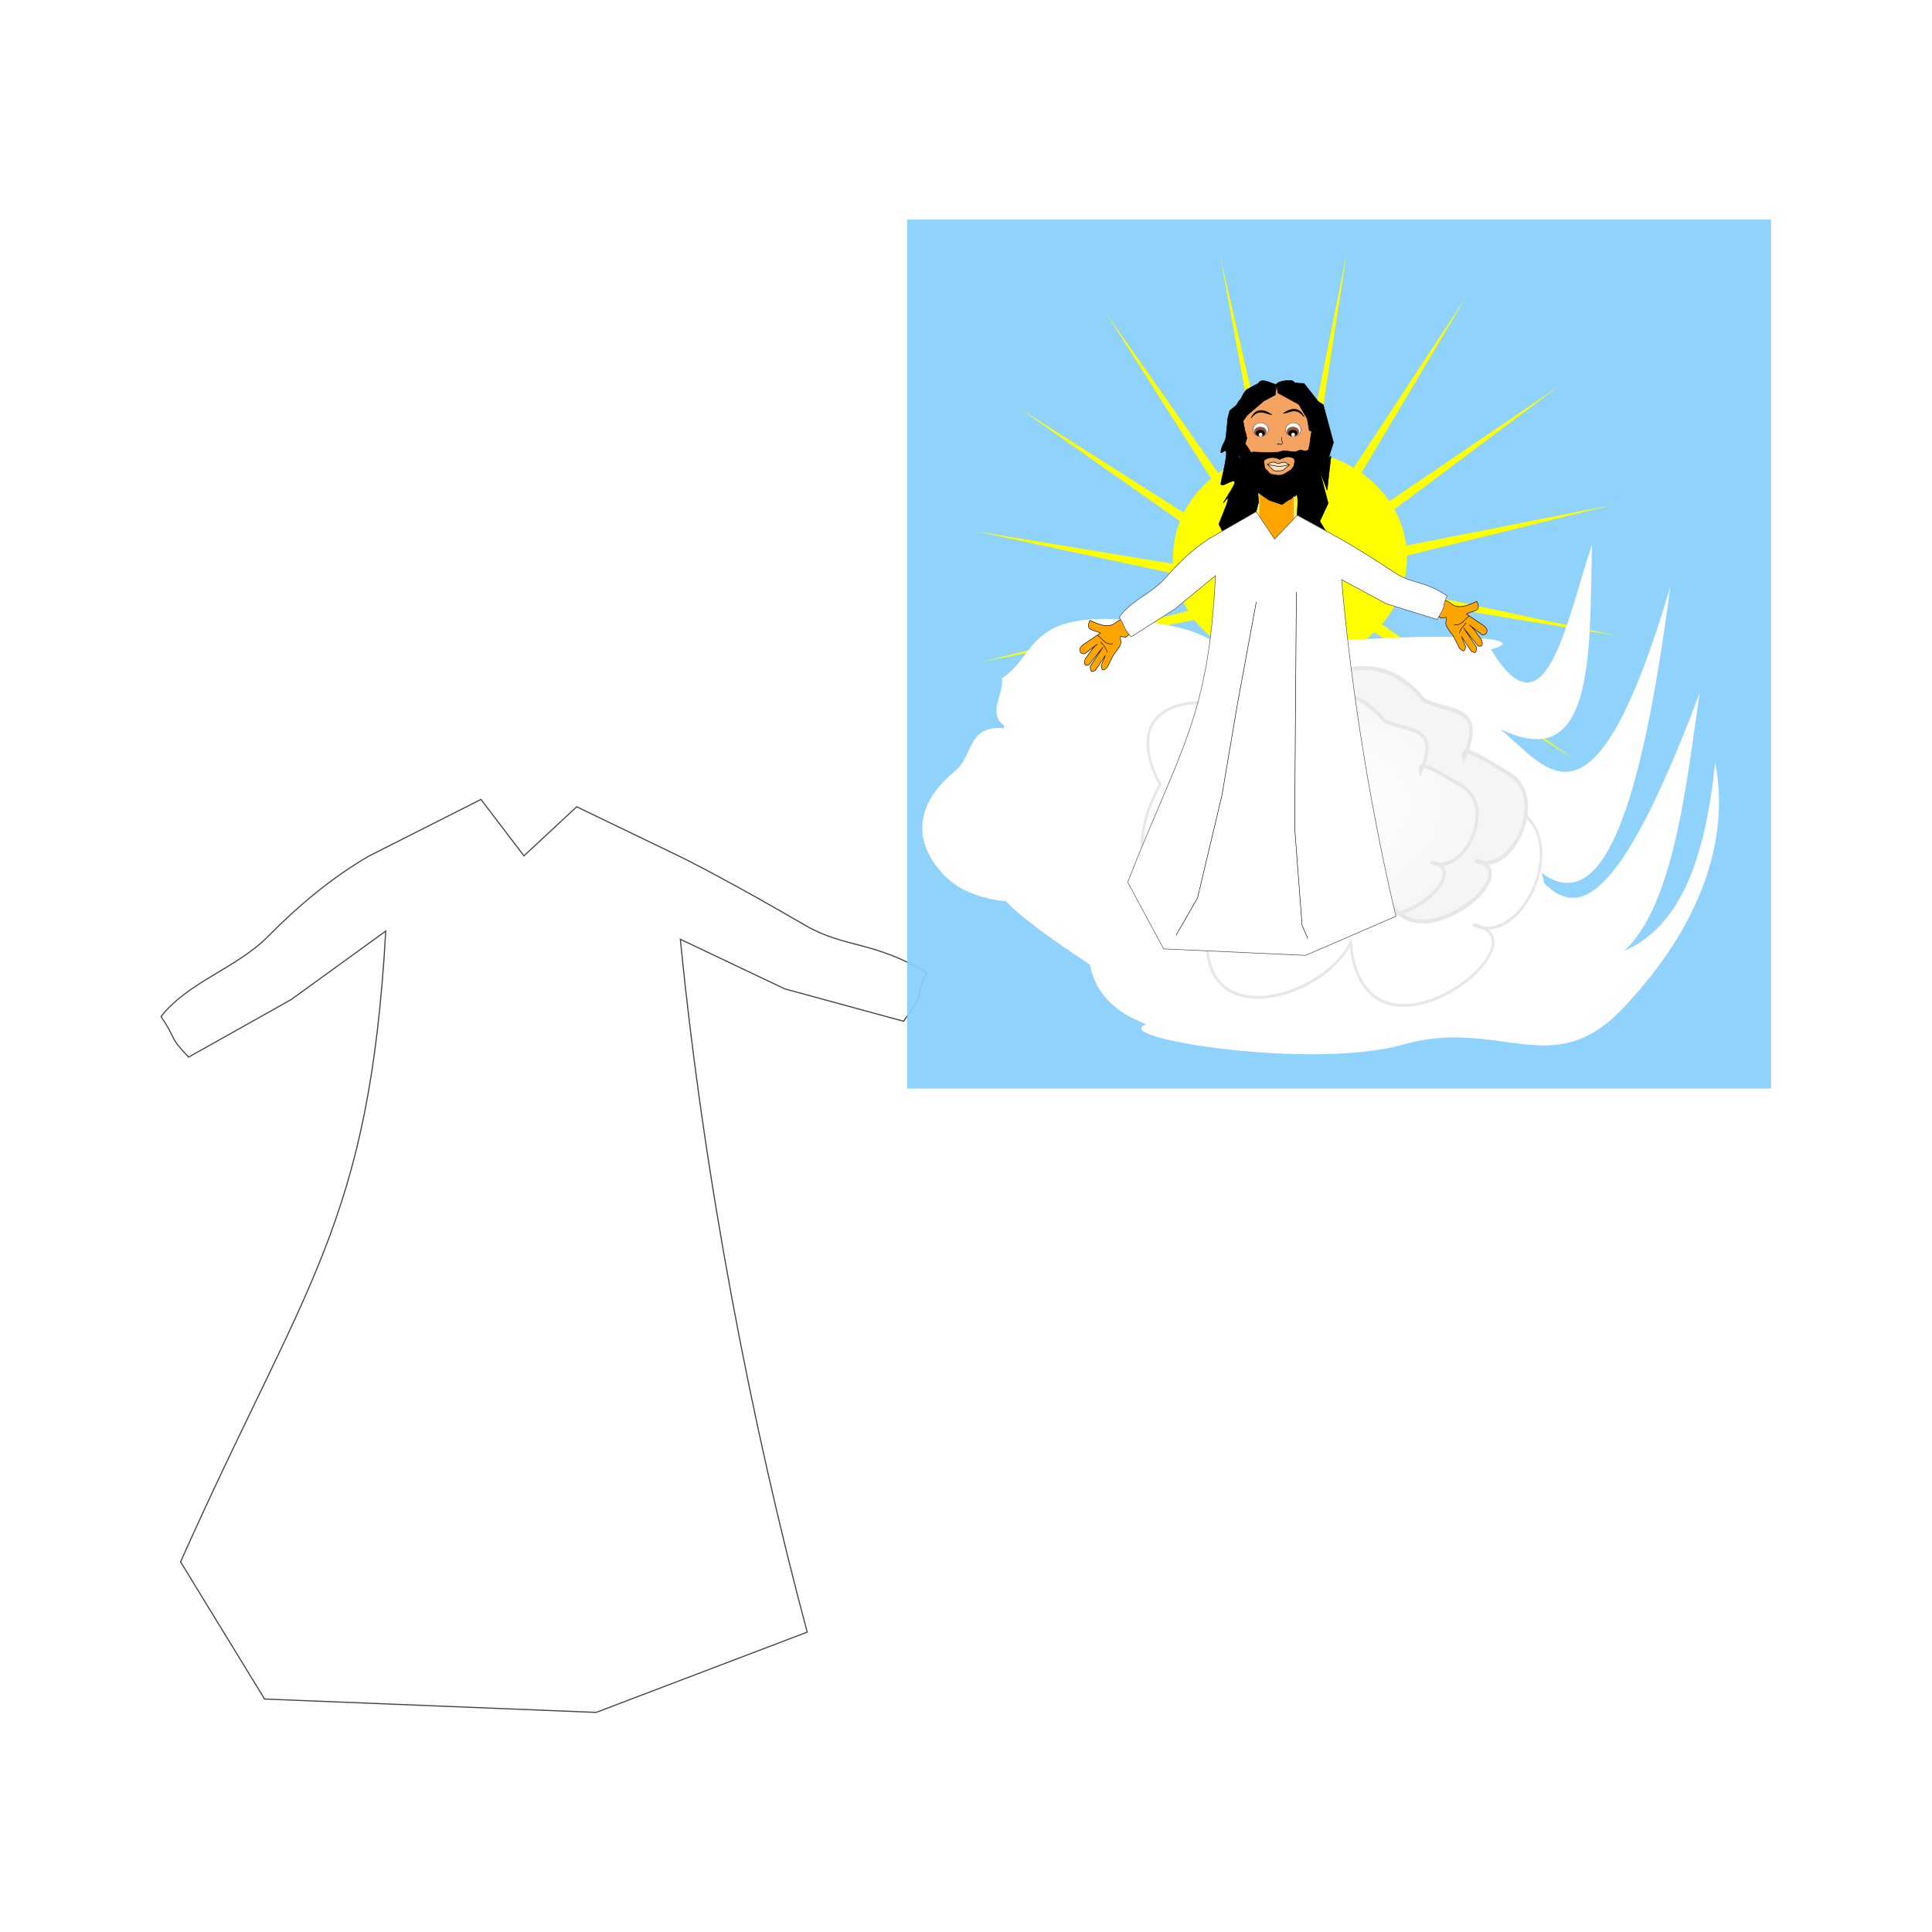 <svg:svg xmlns:dc="http://purl.org/dc/elements/1.1/" xmlns:ns2="http://creativecommons.org/ns#" xmlns:rdf="http://www.w3.org/1999/02/22-rdf-syntax-ns#" xmlns:svg="http://www.w3.org/2000/svg" height="1718.768" id="svg2" version="1.1" viewBox="-743.382 -88.942 1718.768 1718.768" width="1718.768">
  <svg:defs id="defs4">
    <svg:filter id="filter3847">
      <svg:feGaussianBlur id="feGaussianBlur3849" stdDeviation="8.942" />
    </svg:filter>
    <svg:filter height="1.596" id="filter3889" width="1.412" x="-.206" y="-.298">
      <svg:feGaussianBlur id="feGaussianBlur3891" stdDeviation="58.341" />
    </svg:filter>
    <svg:filter height="1.299" id="filter3913" width="1.219" x="-.11" y="-.149">
      <svg:feGaussianBlur id="feGaussianBlur3915" stdDeviation="31.19" />
    </svg:filter>
    <svg:filter height="1.243" id="filter3970" width="1.181" x="-.09" y="-.122">
      <svg:feGaussianBlur id="feGaussianBlur3972" stdDeviation="24.856" />
    </svg:filter>
    <svg:filter height="1.566" id="filter4103" width="1.675" x="-.337" y="-.283">
      <svg:feGaussianBlur id="feGaussianBlur4105" stdDeviation="95.775" />
    </svg:filter>
    <svg:filter id="filter4230">
      <svg:feGaussianBlur id="feGaussianBlur4232" stdDeviation="3.722" />
    </svg:filter>
    <svg:filter height="2.305" id="filter4268" width="2.162" x="-.581" y="-.652">
      <svg:feGaussianBlur id="feGaussianBlur4270" stdDeviation="39.634" />
    </svg:filter>
    <svg:radialGradient cx="345.21" cy="384.71" gradientTransform="matrix(1 0 0 .767 0 89.782)" gradientUnits="userSpaceOnUse" id="radialGradient4370" r="392.15">
      <svg:stop id="stop3927" offset="0" stop-color="#fff" />
      <svg:stop id="stop3929" offset="1" stop-color="#fff" stop-opacity="0" />
    </svg:radialGradient>
  </svg:defs>
  <svg:g id="layer1">
    <svg:path d="m-414.83 672.46 99.341-50.216 38.208 50.216 46.941-43.666 90.608 43.666c26.074 12.59 77.932 41.496 112.71 61.783 34.778 20.288 60.872 13.764 108.19 42.259-12.583 24.149 1.38 12.131-20.701 43.086l-105.59-28.76-92.99-44.16c21.017 213.69 63.853 433.68 112.85 616.38l-187.81 71.419-294.94-11.903-74.726-122.01c110.75-248.34 167.85-299.91 182.51-561.17l-84.167 60.95-91.164 51.154c-18.458-19.193-9.722-14.141-24.591-36.089 23.991-30.642 67.492-43.231 95.038-71.105 27.546-27.873 57.33-52.837 90.274-71.843z" fill="#fff" fill-rule="evenodd" filter="url(#filter4103)" id="path4093" stroke="#444" />
    <svg:g id="g4324" transform="translate(18.526 3.088)">
      <svg:rect fill="#87cefa" fill-opacity=".929" fill-rule="evenodd" height="773.04" id="rect2987" width="768.53" x="45.1" y="103.33" />
      <svg:g fill="#ff0" fill-rule="evenodd" id="g4272" transform="translate(270.73 30.567)">
        <svg:path d="m252.94 306.93c0 40.265-36.638 72.907-81.834 72.907s-81.834-32.642-81.834-72.907 36.638-72.907 81.834-72.907 81.834 32.642 81.834 72.907z" filter="url(#filter4268)" id="path4140" transform="matrix(1.272 0 0 1.31 -102.69 -28.395)" />
        <svg:path d="m-160.69 463.15-105.96-146.24l34.259 179.34-41.923-175.66-36.978 178.8 28.49-178.33-102.59 151.04 94.565-153.85-152.58 100.28 146.24-105.95-179.34 34.259 175.66-41.923-178.8-36.978 178.33 28.49-151.04-102.59 153.85 94.565-100.28-152.58 105.95 146.24-34.259-179.34 41.923 175.66 36.978-178.8-28.49 178.33 102.59-151.04-94.565 153.85 152.58-100.28-146.24 105.95 179.34-34.259-175.66 41.923 178.8 36.978-178.33-28.49 151.04 102.59-153.85-94.565z" filter="url(#filter4230)" id="path4146" transform="matrix(1.429 0 0 1.477 520.38 -45.805)" />
      </svg:g>
      <svg:g id="g4315">
        <svg:path d="m72.869 387.4c-186.75-217.03 166.06-183.41 285.01-190.06 92.383-5.17 154.02-0.02 116.85 9.369 51.104 82.485 69.784-23.208 94.303-95.017-1.946 99.618 2.616 209.93-85.92 167.23 45.262 36.419 87.107 107.55 159.27-129.22-27.62 202.96-67.016 334.73-144.6 235.64 37.945 52.586 74.079 114.43 171.84-138.73-22.11 155.3-40.94 316.43-199.09 229.95 157.5 49.548 200.34-40.889 213.75-167.23 15.818 80.036-22.825 159.42-87.69 224.98s-114.88 6.785-203.95 31.545c-89.071 24.76-296.63-9.388-232.92-19.827 48.38-7.929-280.45-151.67-92.47-150.17" fill="#fff" filter="url(#filter3970)" id="path3937" transform="matrix(.952 0 0 .979 112.55 283.27)" />
        <svg:g id="g3939" transform="matrix(.963 0 0 .976 42.068 299.22)">
          <svg:path d="m496.66 436.11c158.26-27.295 56.415-94.888 53.51-147.15 27.426-78.424-10.182-96.249-93.642-71.347-91.898-31.687-124.14 12.339-151.61 62.428 14.126-44.335 18.203-86.004-89.183-98.102-131.04-16.169-115.42 36.297-156.07 62.428 3.651 22.575-31.557 53.477 35.673 62.428-78.339-25.1-62.596 18.722-85.945 39.049-75.325 61.449-15.712 119.1 5.68 130.4 80.368 42.445 175.75-17.673 169.45-44.592-50.25 104.68-36.437 165.22 26.755 191.74 73.585 35.914 134.12 40.362 164.99-26.755 20.809-34.93-2.47-56.634-4.459-84.724 19.965 81.176 64.216 129.32 147.15 124.86 154.96 16.439 146.87-67.138 111.48-120.4 7.601-51.014 31.639-109.67-133.77-80.265z" fill="#fff" filter="url(#filter3889)" id="path3855" transform="matrix(.843 0 0 .826 40.389 15.502)" />
          <svg:path d="m501.13 382.97c102.93-20.467 36.69-71.153 34.801-110.34 17.837-58.807-6.622-72.173-60.901-53.5-59.767-23.761-80.738 9.252-98.602 46.812 9.187-33.245 36.486-14.402-33.353-23.473-85.222-12.124-99.712-22.872-126.15-3.277 2.374 16.928-20.524 40.101 23.2 46.812-50.949-18.821-40.71 14.039-55.895 29.281-44.472 45.141 5.005 95.63 77.611 72.864 198.92-62.374 40.382 11.665 36.285-8.52-78.878 24.139-43.025 11.515 35.326 75.238 31.69-3.503 2.516-26.914 89.376 48.481 13.533-26.193-1.606-42.467-2.9-63.531 12.984 60.87 19.356 20.521 73.295 17.172-7.831-121.27 110.01 16.375 94.909-13.829 4.943-38.253 20.577-82.235-87.002-60.187z" fill="#fff" id="path3893" />
          <svg:path d="m115.48 532.51c-9.192 144.31 198.71 92.492 245.25 8.918 22.578 215.9 348.27-5.459 209.58-26.755 81.286 34.88 166.45-119.89 80.265-169.45-80.37-42.44-111.9-59.79-105.6-32.87 50.25-104.68-27.42-87.75-90.61-114.28-84.06-88.9-177.85-77.07-307.68-13.38-154.96-16.43-146.87 67.14-111.48 120.4-50.674 76.47-50.602 171.73 80.27 227.42z" fill="#fff" filter="url(#filter3847)" id="path2985" stroke="#e7e7e7" stroke-width="4.454" transform="matrix(.54 0 0 .61 218.04 128.09)" />
          <svg:path d="m115.48 532.51c-9.192 144.31 198.71 92.492 245.25 8.918 22.578 215.9 348.27-5.459 209.58-26.755 81.286 34.88 166.45-119.89 80.265-169.45-80.37-42.44-111.9-59.79-105.6-32.87 50.25-104.68-27.42-87.75-90.61-114.28-84.06-88.9-177.85-77.07-307.68-13.38-154.96-16.43-146.87 67.14-111.48 120.4-50.674 76.47-50.602 171.73 80.27 227.42z" fill="#f5f5f5" filter="url(#filter3913)" id="path3895" stroke="#e7e7e7" stroke-width="8.07" transform="matrix(.406 0 0 .461 296.32 146.21)" />
          <svg:path d="m115.48 532.51c-9.192 144.31 198.71 92.492 245.25 8.918 22.578 215.9 348.27-5.459 209.58-26.755 81.286 34.88 166.45-119.89 80.265-169.45-80.37-42.44-111.9-59.79-105.6-32.87 50.25-104.68-27.42-87.75-90.61-114.28-84.06-88.9-177.85-77.07-307.68-13.38-154.96-16.43-146.87 67.14-111.48 120.4-50.674 76.47-50.602 171.73 80.27 227.42z" fill="url(#radialGradient4370)" filter="url(#filter3913)" id="path3933" stroke="#e7e7e7" stroke-width="8.07" transform="matrix(.369 0 0 .407 276.36 175.45)" />
        </svg:g>
      </svg:g>
      <svg:g id="g4107" transform="matrix(.428 0 0 .486 490.72 60.747)">
        <svg:g id="g4076" stroke="#000" stroke-width="1px" transform="matrix(.988 -.153 .153 .988 -172.93 153.07)">
          <svg:path d="m-516.38 594.59c-20.334-2.782-19.477 21.863-68.528-8.825-12.801 17.205 2.264 16.488 18.031 26.127l-38.321 15.511c-15.974 7.033-7.72 17.962 0.729 16.894l28.365-13.322c-13.645 6.658-17.61 13.724-28.532 22.013-8.138 12.343-0.262 14.488 5.709 12.521l33.456-27.225-31.677 30.664c-2.512 15.788 6.604 8.161 9.208 9.182l25.071-24.103-11.797 17.386c1.079 2.81-1.603 14.004 12.204 4.702l16.703-20.795c28.765-22.69 14.674-21.884 19.242-30.729l10.714 2.963 13.015-7.117 15.095-7.491 7.821-2.09-22.333-26.008-14.015 9.041" fill="#ffa500" id="path4070" />
          <svg:path d="m-573.04 615.4c9.073 7.089 12.715 20.444 28.531 19.752" fill="none" id="path4072" />
          <svg:path d="m-569.09 627.91c4.466 6.876 10.636 13.326 10.754 21.289" fill="none" id="path4074" />
        </svg:g>
        <svg:path d="m-310.3 467.6h74.139v169.91l-43.619 50.216-30.519-50.216z" fill="#ffa500" fill-rule="evenodd" id="rect4062" stroke="#fff" stroke-width="1.8" />
        <svg:g id="g4081" stroke="#000" stroke-width="1px" transform="matrix(-.988 -.153 -.153 .988 -345.28 118.13)">
          <svg:path d="m-516.38 594.59c-20.334-2.782-19.477 21.863-68.528-8.825-12.801 17.205 2.264 16.488 18.031 26.127l-38.321 15.511c-15.974 7.033-7.72 17.962 0.729 16.894l28.365-13.322c-13.645 6.658-17.61 13.724-28.532 22.013-8.138 12.343-0.262 14.488 5.709 12.521l33.456-27.225-31.677 30.664c-2.512 15.788 6.604 8.161 9.208 9.182l25.071-24.103-11.797 17.386c1.079 2.81-1.603 14.004 12.204 4.702l16.703-20.795c28.765-22.69 14.674-21.884 19.242-30.729l10.714 2.963 13.015-7.117 15.095-7.491 7.821-2.09-22.333-26.008-14.015 9.041" fill="#ffa500" id="path4083" />
          <svg:path d="m-573.04 615.4c9.073 7.089 12.715 20.444 28.531 19.752" fill="none" id="path4085" />
          <svg:path d="m-569.09 627.91c4.466 6.876 10.636 13.326 10.754 21.289" fill="none" id="path4087" />
        </svg:g>
        <svg:path d="m-185.81 519.6c0 71.354-37.696 129.2-84.196 129.2s-84.196-57.844-84.196-129.2c0-71.354 37.696-129.2 84.196-129.2s84.196 57.844 84.196 129.2z" fill="#f4a460" id="path4010" stroke="#333" transform="matrix(1 0 0 .721 0 109.1)" />
        <svg:g id="g4026" transform="matrix(-1 0 0 .73 -542.08 129.64)">
          <svg:path d="m-268.53 465.45c0 11.68-8.165 21.148-18.238 21.148s-18.238-9.469-18.238-21.148 8.165-21.148 18.238-21.148c10.073 0 18.238 9.468 18.238 21.148z" fill="#fff" id="path4028" stroke="#333" transform="matrix(.876 0 0 .81 -52.295 92.167)" />
          <svg:path d="m-268.53 465.45c0 11.68-8.165 21.148-18.238 21.148s-18.238-9.469-18.238-21.148 8.165-21.148 18.238-21.148c10.073 0 18.238 9.468 18.238 21.148z" fill="#a0522d" id="path4030" stroke="#333" transform="matrix(.684 0 0 .56 -106.55 213.58)" />
          <svg:path d="m-268.53 465.45c0 11.68-8.165 21.148-18.238 21.148s-18.238-9.469-18.238-21.148 8.165-21.148 18.238-21.148c10.073 0 18.238 9.468 18.238 21.148z" id="path4032" stroke="#333" transform="matrix(.512 0 0 .372 -155.94 304.57)" />
          <svg:path d="m-268.53 465.45c0 11.68-8.165 21.148-18.238 21.148s-18.238-9.469-18.238-21.148 8.165-21.148 18.238-21.148c10.073 0 18.238 9.468 18.238 21.148z" fill="#fff" id="path4034" stroke="#fff" transform="matrix(.212 0 0 .221 -242.47 378.79)" />
        </svg:g>
        <svg:path d="m-326.34 450.89c13.971-26.882 42.685-6.209 42.685-6.209-13.687-1.718-26.132-12.132-42.685 6.209z" id="path4036" stroke="#000" stroke-width="1px" />
        <svg:path d="m-216.14 448.57c-13.971-26.882-42.685-6.209-42.685-6.209 13.687-1.718 26.132-12.132 42.685 6.209z" id="path4038" stroke="#000" stroke-width="1px" />
        <svg:path d="m-263.09 485.82 0.776 6.985c2.756 2.831 0.332 6.418-1.94 6.597-10.654-4.481 0.445 2.273-8.149-1.164" fill="none" id="path4040" stroke="#000" stroke-width="1px" />
        <svg:path d="m-337.6 477.28 2.716 10.865-1.94 4.269-1.552 6.209 4.657 5.045 6.985 10.089 6.209-0.776 8.537 0.388 21.342 0.776 20.566-0.776 11.253-2.716 12.417 1.164 11.641 1.164 10.477-3.492 12.417 1.94 5.045-2.716 2.716-11.253 1.164-8.537 2.716-15.522v-1.94l12.029-6.597 5.433 19.014s-2.716 17.462-2.716 19.79c0 2.328-0.776 14.746-0.776 14.746l-6.597 9.313-6.985 5.433-1.552 4.657-3.88 6.985s-0.388 8.537-2.716 9.313c-2.328 0.776-9.313 3.492-11.641 5.045-2.328 1.552-6.597 21.73-6.597 21.73s-13.582 17.462-18.238 18.626c-4.657 1.164-17.462 9.701-17.462 9.701l-26.387-7.761-8.149-4.657-17.074-10.865-7.761-15.522s-8.149-15.522-9.701-15.91c-1.552-0.388-7.761-7.761-9.701-11.641-1.94-3.88-8.149-18.626-8.149-18.626l-5.433-12.417-1.94-8.925 0.388-6.597-1.552-14.746 6.209-1.94 5.433-1.552z" id="path4042" stroke="#000" stroke-width="1px" />
        <svg:path d="m-299.57 528.89 1.552 13.582 11.641 10.477c25.652 6.428 27.718 0.2 43.073-6.985l5.821-6.985 1.94-8.925-1.164-5.045c-12.838-6.159-19.362-2.205-30.267 1.552-16.338-7.896-31.266-0.089-32.596 2.328z" fill="#f4a460" id="path4044" stroke="#000" stroke-width="1px" />
        <svg:path d="m-292.2 535.49c11.504-5.247 11.242-4.919 22.507-1.164 13.672-3.72 11.582-3.972 23.283 2.328-4.332 3.147-6.856 5.088-13.97 10.089-13.777 2.352-17.198 0.939-19.79-0.776-4.01-3.492-8.02-6.985-12.029-10.477z" fill="#ffe4c4" id="path4046" stroke="#000" stroke-width="1px" />
        <svg:path d="m-292.58 536.26 13.582 1.552 10.477 1.94 6.209-0.776 6.597-0.776 7.761-1.94" fill="none" id="path4048" stroke="#000" stroke-width="1px" />
        <svg:path d="m-351.96 521.52 11.936 15.522 26.759 31.767 2.742 36.134-10.358 33.95c-25.1-17.707 14.64 28.907-25.641 36.134l-45.555 1.697c-0.676-5.992 20.976 1.735-1.211-31.146 2.801-8.871 32.625-65.819 11.896-41.875-11.567 13.361 18.417-25.2 20.459-32.83 4.084-15.261-31.36 13.269-27.959-1.911 1.7-7.59 12.02-44.12 11.281-54.482-0.739-10.362-12.537 5.445-11.406-2.272 2.262-15.434 10.391-15.795 11.059-31.818l2.328-19.014 0.388-8.149 4.657-15.91 13.97-10.089s5.821-9.313 7.373-9.701c1.552-0.388 6.985-10.865 6.985-10.865l6.597-7.761 24.059-11.253c8.204-13.646 35.156 5.026 38.666 0.749 2.118-4.966 34.024-9.96 36.615-2.689 0.521 1.462 20.178 1.94 20.178 1.94l29.491 32.984 10.477 5.821 21.156 69.167-10.917 30.567c8.701-8.55 6.79-19.022-2.183 56.766l-15.283-34.933 17.467 58.95-17.467 32.75 19.65 28.383c-12.379 7.252-40.823 15.742-58.95-0 1.224-52.267-4.438-35.671-8.733-32.75 2.691-27.978 4.395-52.5-4.367-40.391v-31.658l39.925-53.026 10.292-32.124-19.65-4.367-4.367-21.833-17.467-26.2-43.349-20.895-2.813-13.72-2.811 17.461-19.339 9.043-3.738 1.561-34.933 26.2-8.733 10.917 6.55 30.567-10.917 19.65z" id="path4050" stroke="#000" stroke-width="1px" />
        <svg:g id="g4052" transform="matrix(-1 0 0 .73 -609.76 129.64)">
          <svg:path d="m-268.53 465.45c0 11.68-8.165 21.148-18.238 21.148s-18.238-9.469-18.238-21.148 8.165-21.148 18.238-21.148c10.073 0 18.238 9.468 18.238 21.148z" fill="#fff" id="path4054" stroke="#333" transform="matrix(.876 0 0 .81 -52.295 92.167)" />
          <svg:path d="m-268.53 465.45c0 11.68-8.165 21.148-18.238 21.148s-18.238-9.469-18.238-21.148 8.165-21.148 18.238-21.148c10.073 0 18.238 9.468 18.238 21.148z" fill="#a0522d" id="path4056" stroke="#333" transform="matrix(.684 0 0 .56 -106.55 213.58)" />
          <svg:path d="m-268.53 465.45c0 11.68-8.165 21.148-18.238 21.148s-18.238-9.469-18.238-21.148 8.165-21.148 18.238-21.148c10.073 0 18.238 9.468 18.238 21.148z" id="path4058" stroke="#333" transform="matrix(.512 0 0 .372 -155.94 304.57)" />
          <svg:path d="m-268.53 465.45c0 11.68-8.165 21.148-18.238 21.148s-18.238-9.469-18.238-21.148 8.165-21.148 18.238-21.148c10.073 0 18.238 9.468 18.238 21.148z" fill="#fff" id="path4060" stroke="#fff" transform="matrix(.212 0 0 .221 -242.47 378.79)" />
        </svg:g>
        <svg:path d="m-414.83 672.46 99.341-50.216 38.208 50.216 46.941-43.666 90.608 43.666c26.074 12.59 77.932 41.496 112.71 61.783 34.778 20.288 60.872 13.764 108.19 42.259-12.583 24.149 1.38 12.131-20.701 43.086l-105.59-28.76-92.99-44.16c21.017 213.69 63.853 433.68 112.85 616.38l-187.81 71.419-294.94-11.903-74.726-122.01c110.75-248.34 167.85-299.91 182.51-561.17l-84.167 60.95-91.164 51.154c-18.458-19.193-9.722-14.141-24.591-36.089 23.991-30.642 67.492-43.231 95.038-71.105 27.546-27.873 57.33-52.837 90.274-71.843z" fill="#fff" fill-rule="evenodd" id="rect4067" stroke="#444" />
        <svg:path d="m-315.43 787.52-38.685 184.5-32.734 169.62-50.589 187.48-44.637 68.443" fill="none" id="path4089" stroke="#000" stroke-width="1px" />
        <svg:path d="m-232.11 769.66-2.976 357.1v80.346l14.879 172.6 11.903 23.806" fill="none" id="path4091" stroke="#000" stroke-width="1px" />
      </svg:g>
    </svg:g>
  </svg:g>
</svg:svg>